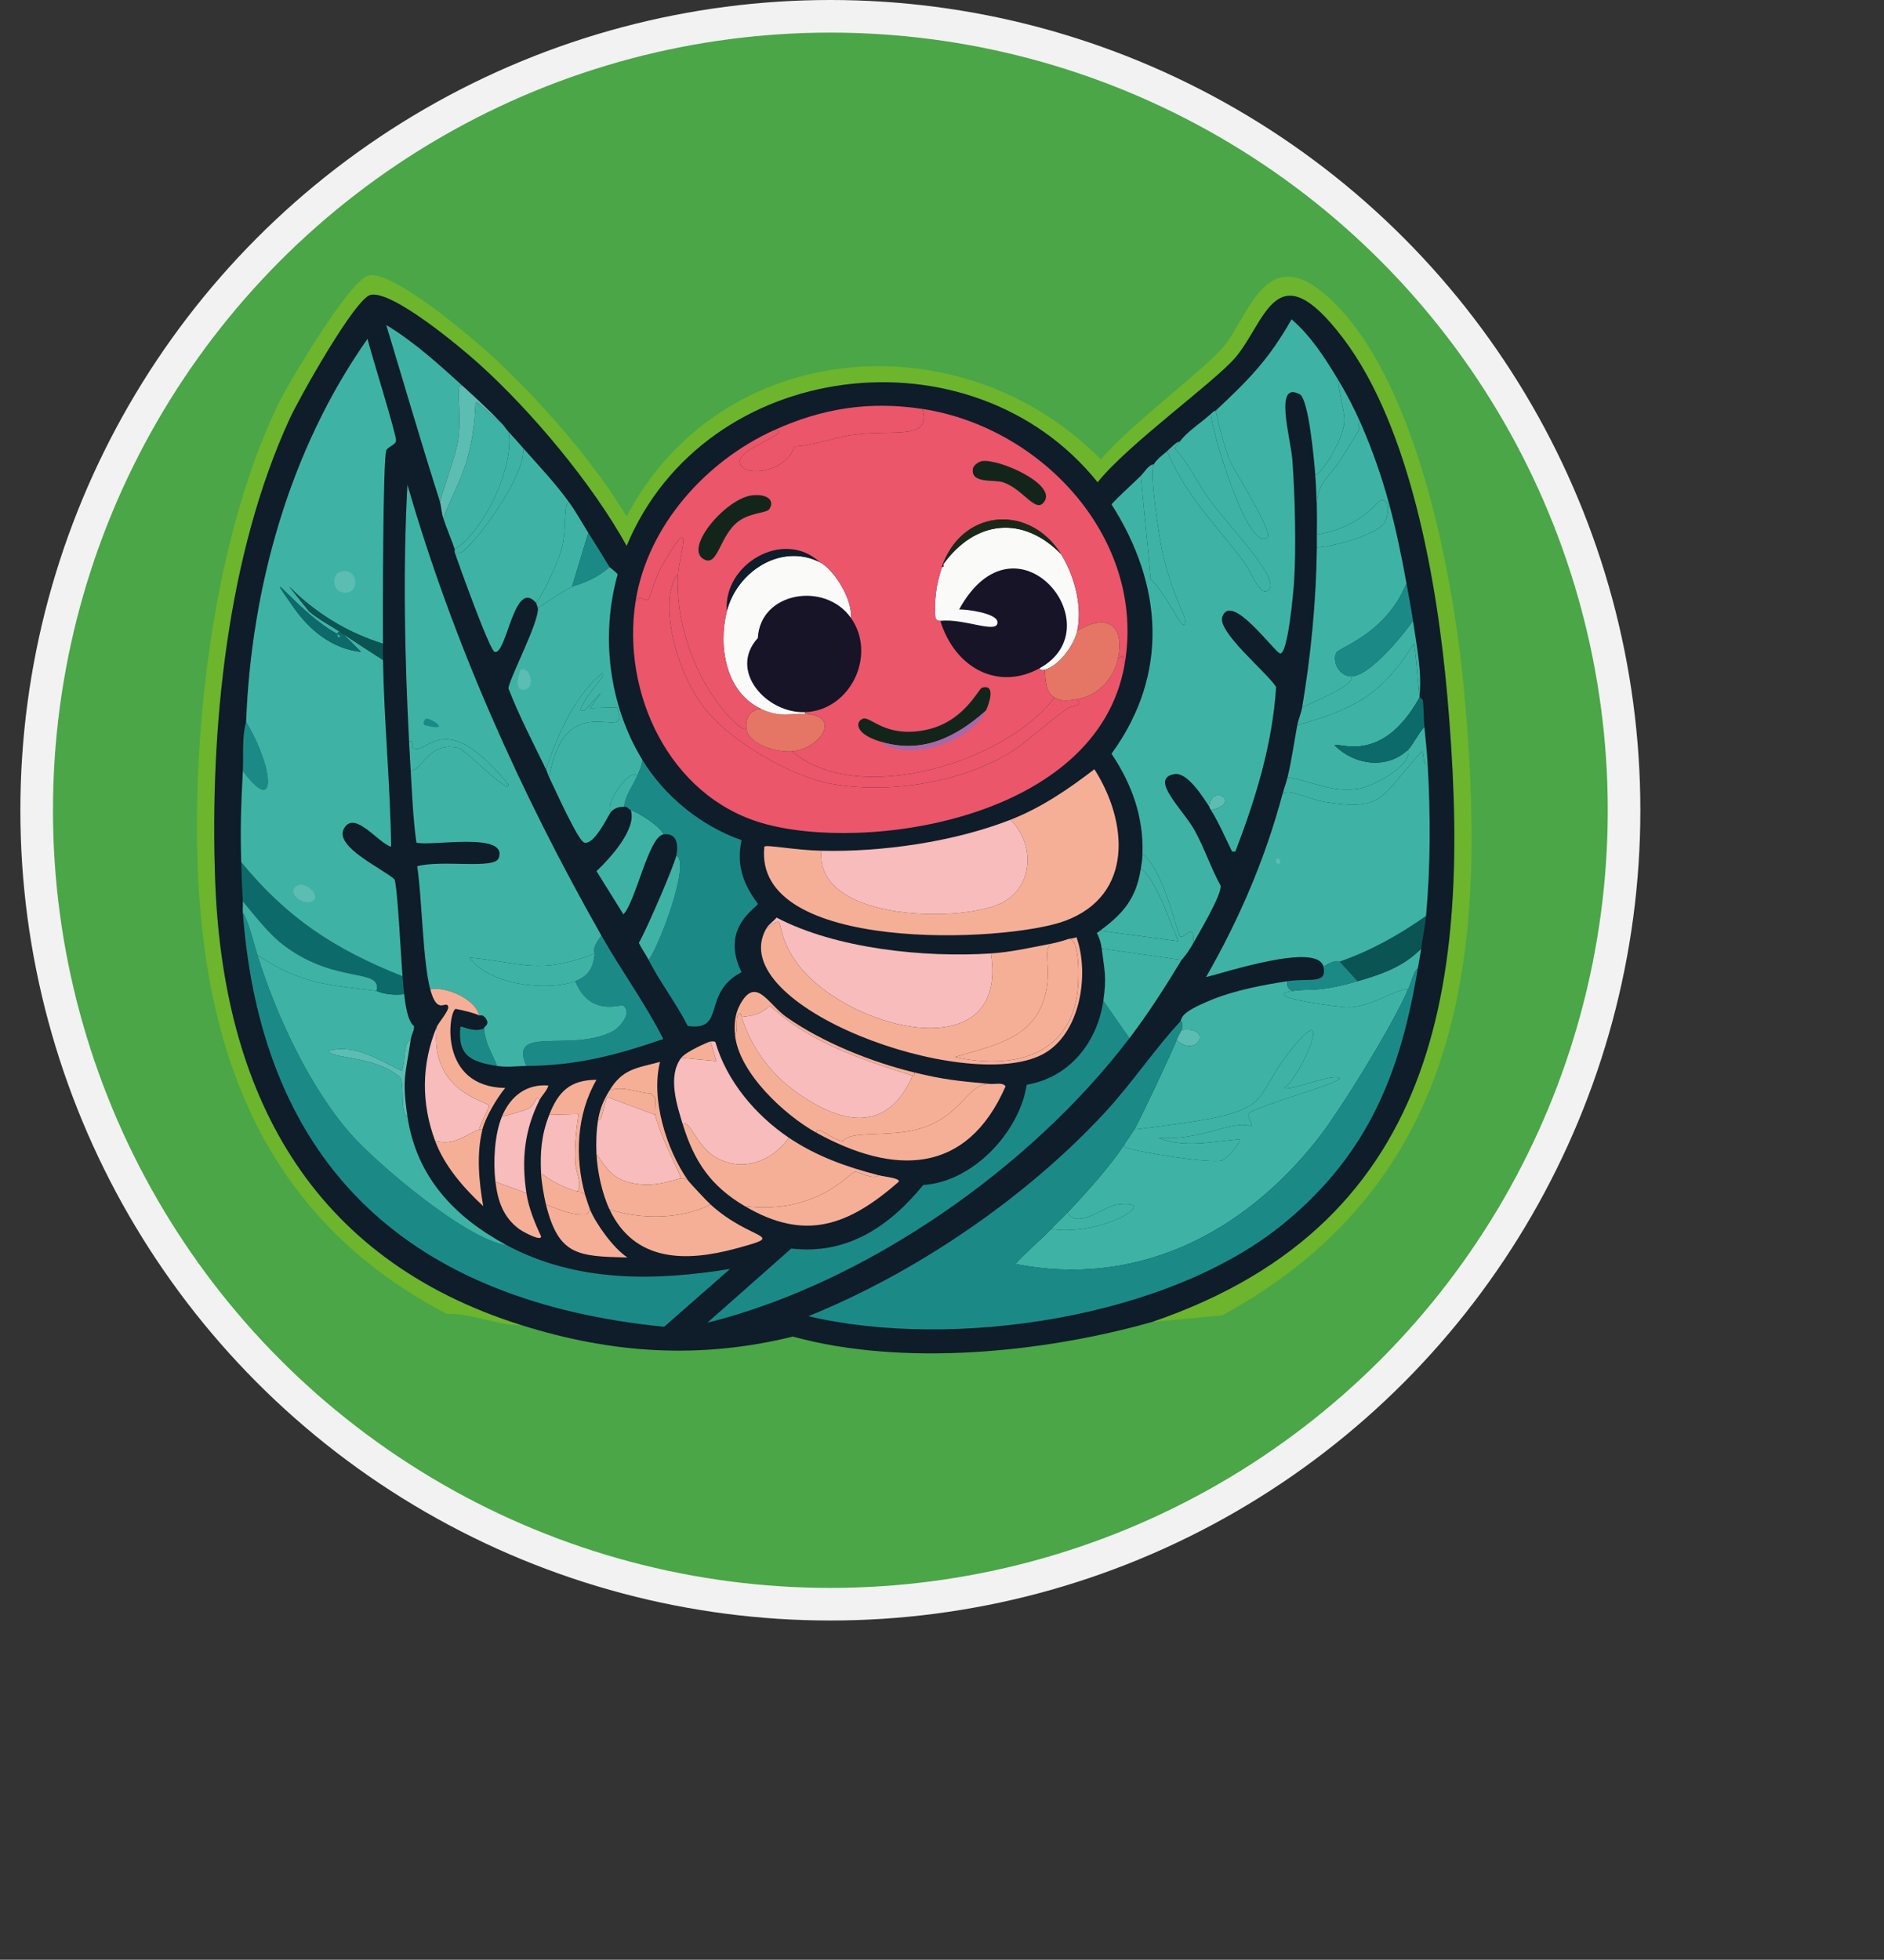 <?xml version="1.0" encoding="UTF-8"?>
<svg xmlns="http://www.w3.org/2000/svg" viewBox="0 0 578 601.05"><rect x="0" y="0" width="578" height="601.05" fill="#333333" stroke="none"/>
  <defs>
    <style>
      .cls-1 {
        fill: #4aa647;
        stroke: #f2f2f2;
        stroke-miterlimit: 10;
        stroke-width: 10px;
      }

      .cls-2 {
        fill: #f7bcbb;
      }

      .cls-2, .cls-3, .cls-4, .cls-5, .cls-6, .cls-7, .cls-8, .cls-9, .cls-10, .cls-11, .cls-12, .cls-13, .cls-14, .cls-15, .cls-16, .cls-17, .cls-18 {
        stroke-width: 0px;
      }

      .cls-3 {
        fill: #5cbdb3;
      }

      .cls-4 {
        fill: #531234;
      }

      .cls-5 {
        fill: #6cb52d;
      }

      .cls-6 {
        fill: #1b2818;
      }

      .cls-7 {
        fill: #1b8a87;
      }

      .cls-8 {
        fill: #0c6b6a;
      }

      .cls-9 {
        fill: #0f1c29;
      }

      .cls-10 {
        fill: #3eb3a5;
      }

      .cls-11 {
        fill: #0b5454;
      }

      .cls-12 {
        fill: #161426;
      }

      .cls-13 {
        fill: #13251b;
      }

      .cls-14 {
        fill: #a569a9;
      }

      .cls-15 {
        fill: #eb566b;
      }

      .cls-16 {
        fill: #e57666;
      }

      .cls-17 {
        fill: #fafaf9;
      }

      .cls-18 {
        fill: #f6af97;
      }
    </style>
  </defs>
  <g id="Laag_2" data-name="Laag 2">
    <circle class="cls-1" cx="254.75" cy="248.5" r="243.5"/>
  </g>
  <g id="Laag_1" data-name="Laag 1">
    <path class="cls-5" d="m375,403.42l-21.5,2c90.59-30.95,97.92-108.41,90.5-192.25-2.98-33.72-11.1-82.04-32-109.5-20.61-27.08-23.55-5.09-33,6-6.4,7.51-33.15,26.75-42.25,38.25-38.63-48.09-120.44-38.23-144.5,19.5-10.57-19.11-29.29-41.45-45.5-56-5.65-5.07-26.26-22.31-33-21-4.76.93-22.03,31.87-24.75,37.75-19.41,42.03-24.62,95.66-23,141.5,2.3,65.24,28.95,116.34,94,136.75-7.67.13-14.62-3.6-23-3.5-67.04-34.9-79.76-100.83-76-170.75,1.88-34.91,9.11-76.87,24.5-108.5,3.11-6.39,22.12-38.37,27.75-39.25,7.86-1.23,32.11,19.59,38.5,25.5,13.9,12.86,30.88,32.21,40.5,48.5,28.82-55.15,103.05-60.67,145.5-17.5,8.91-10.69,31.65-27.38,37.75-34.75,7.56-9.13,12.77-31.99,31.5-15.5,27.27,24,38.71,84.89,42,119.5,7.46,78.51,2.28,151.6-74,193.25Z"/>
    <path class="cls-9" d="m353.5,405.42c-33.51,9.49-76.59,13.75-110.25,4.5-28.47,7-55.39,5.24-83.25-3.5-65.05-20.41-91.7-71.51-94-136.75-1.62-45.84,3.59-99.47,23-141.5,2.72-5.88,19.99-36.82,24.75-37.75,6.74-1.31,27.35,15.93,33,21,16.21,14.55,34.93,36.89,45.5,56,24.06-57.73,105.87-67.59,144.5-19.5,9.1-11.5,35.85-30.74,42.25-38.25,9.45-11.09,12.39-33.08,33-6,20.9,27.46,29.02,75.78,32,109.5,7.42,83.84.09,161.3-90.5,192.25Z"/>
    <path class="cls-10" d="m410.5,116.42c1.04,11.7,4.73,11-2,23.25-.66,1.2-4.48,6.92-5,5.75-.3-3.88-1.98-23.03-4.75-24.5-8.06-4.3-2.74,13.55-2.25,20.25.78,10.68,1.2,27,.5,37.5-.18,2.74-1.87,21.95-4.25,21.75-1.56-.13-15.02-19.09-17.75-11.25-1.61,4.62,13.59,16.96,16.5,21.5-1.08,17.44-6.27,34.27-12.5,50.5h-1c-1.94-3.91-4.21-9.17-6.5-12.75,9.86-1.99.21-8.58-.5-1-2.03-3.11-6.76-10.73-10.75-10-7.77,1.41,2.59,10.68,6.25,17.25,3.03,5.45,4.98,11.53,8,17,.28,2.84-6.61,14.41-8.5,17.75.73-7.33-2.88-1.04-4-2.25-.95-1.03-4.71-20-11.5-25.25.4-11.38-3.25-21.44-9.5-30.75,17.76-24.35,15.78-51.8,0-76.5,2.84-3.08,6.03-5.82,9-8.75.9,10.59,2.19,21.6,3,31.75,5.63,5.13,10.92,19.02,10.5,12-.07-1.11-4.4-8.64-7-21-.92-4.36-3.92-23.46-2.5-26.25.78-1.53,2.73-2.87,4-4,6.48,14.57,15.09,22.51,23.5,33.75,2.8,3.75,5.09,11.18,7.75,8.75,3.77-3.45-12.67-19.89-18.25-27.75-3.6-5.07-6.19-10.9-10.5-15.5-.07-.67,1.08-1.6,1.5-2.25,1.77-2.72,6.76-5.95,9.5-8.5.05,4.4,11.15,42.47,17.25,38,2.13-1.56-10-20.33-11.25-23.25-2.09-4.87-3.34-10.58-4.5-15.75,10.14-9.5,16.21-15.58,23.25-28,6,5.22,10.2,11.77,14.25,18.5Z"/>
    <path class="cls-10" d="m396.5,303.92c-10.79,1.74,14.89,5.16,17.75,5,7.16-.41,13.83-5.62,17.75-5.5-4.44,10.51-20.79,37.18-28,46.25-22.99,28.92-55.36,45.25-92.5,38,3.43-3.8,7.46-7.08,11-10.75,15,2.53,34.81-9.27,20.25-7.5-4.18.51-11.89,7.77-15.25,2.5,5.73-6.13,12.98-14.05,17.5-21,0,.33-.14.86.25,1,4.26,1.51,25.68,4.95,29.5,4,1.7-.42,6.36-6.04,5.5-6.5-8.3.66-16.89,2.81-25-.5,12.9,1.18,22.76-5.58,28.5-3.5.82-.37-1.38-3.04-.5-4,2.01-2.17,27.69-9.07,27.75-10.75-1.92-1.7-16.05,4.3-17,3,5.14-3.59,14.88-26.49,4-14-16.9,19.41-1.87,21.04-50,26.75,1.87-3.2,11.29-23.24,13-27.5,6.12,5.92,11.64-4.3,1.5-3,.35-1.28.53-3.1-.5-2.5,1.02-1.07-1.08-2.47,10.25-7,6.83-2.73,15.5-4.4,22.75-5.5-.2,1.45.11,2.38,1.5,3Z"/>
    <path class="cls-7" d="m362,313.42c1.03-.6.85,1.22.5,2.5-.04.16-1.09,1.97-1.5,3-1.71,4.26-11.13,24.3-13,27.5-.77,1.32-2.07,3.08-3,4.5-4.52,6.95-11.77,14.87-17.5,21-1.58,1.69-3.37,3.31-5,5-3.54,3.67-7.57,6.95-11,10.75,37.14,7.25,69.51-9.08,92.5-38,7.21-9.07,23.56-35.74,28-46.25,1.03-2.43,1.82-5.75,3-6.5-5.32,32.01-15.07,56.74-40.75,78-35.62,29.48-102.06,39.16-146.25,28.75,33.12-13.39,66.75-36.31,91-62.5,8.21-8.87,15.95-20.34,23-27.75Z"/>
    <path class="cls-7" d="m79,292.92c5.61,18.18,15.91,40.37,28.5,54.75,7.98,9.12,35.67,32.62,48,34.25,21.28,11.4,45.28,11.03,68.5,7.25l-20.25,17.75c-77.05-7.66-123.33-48.24-129.25-127,1.73,2.51,3.22,8.84,4.5,13Z"/>
    <path class="cls-10" d="m115.5,303.92c.42.05,3.03,1.58,8.5,1,.3,2.73,1.01,8.3,3,9.75.2,1.33-.7,2.21-1,4.25-2.42.67-1.45,6.07-2.75,9.5-7.25-3.46-14.08-8.14-22.25-6.25-.47,2.67,13.83,1.3,21.75,8.25,1.55,2.28-.24,10.6,2.25,12,2.75,18.5,14.42,30.88,30.5,39.5-12.33-1.63-40.02-25.13-48-34.25-12.59-14.38-22.89-36.57-28.5-54.75,13.56,8.99,21.44,9.08,36.5,11Z"/>
    <path class="cls-10" d="m417.5,129.92c7.26,16.54,10.8,31.37,14,49-6.31,15.52-20.6,19.58-21.5,21.25-1.36,2.52.76,7.23,4.5,7.25,1.74,2.49-11.11,7.64-15,9.5,2.7-16.13,4.3-32.65,4.5-49,4.83-.18,17.8-3.82,20.5-7.25,1.53-1.94,2.28-7.61-.75-7.25-1.13.13-6.37,8.5-19.75,10.5,0-2.49.08-5.01,0-7.5-.13-8.67,3.46-9.43,7.5-15.75.77-1.2,5.32-8.5,5.5-9,.39-1.07-1.34-1.9.5-1.75Z"/>
    <path class="cls-7" d="m346.5,318.42c-30.27,39.79-80.95,75.2-129.5,87.25l25.75-22.75c17.07,2.01,30.12-6.76,40.5-19.5,15.17-.88,29.52-16.22,31.75-30.75,13.1-2.18,21.65-13,23.5-25.75l8,11.5Z"/>
    <path class="cls-10" d="m174.5,153.92c-1.72.98-.58,7.34-2,13.75-.76,3.45-5.44,14.03-8,17.25-6.8-7.92-9.04,16.15-12.75,15-1.57-.49-11.01-26.9-12.25-30.5,2.47.38,2.56-.44,4-1.75,4.92-4.48,17.93-22.73,17-30.25,4.79,5.43,9.73,10.62,14,16.5Z"/>
    <path class="cls-10" d="m435.5,213.42c.02.16-.02.34,0,.5-11.88,21.35-25.51,13.21-26,14.75,6.14,6.01,15.98,7.39,22.5,1.25,1.51,4.84-11.09,11.43-15.25,12-8.71,1.19-13.92-2.33-21.75-3.5,1.29-5.3,1.99-10.65,3-16,17.4-4.99,25.94-9.26,35.75-25,.97,5.29,1.06,10.68,1.75,16Z"/>
    <path class="cls-7" d="m161.5,326.92c-5.65-12.72,13.38-4.07,26.25-10.5,2.18-1.09,6.35-5.56,3.5-8-.71-.61-10.19,3.69-14.75-7.5,5.97-2.24,5.55-6.94,6-8.5.09-.3-1.62-.48,2-5.5,6.07,10.7,13.43,20.74,19,31.75-14.6,4.99-26.59,8.15-42,8.25Z"/>
    <path class="cls-10" d="m142,118.42c-2.78-1.79-.09,7.36-1.5,16.75-.68,4.56-4.23,13.57-5.5,18.75-5.77-18-11.02-36.16-16.5-54.25,8.58,5.2,16.09,12.02,23.5,18.75Z"/>
    <path class="cls-10" d="m154,129.92c.7.73,1.31,1.76,2,2.5,1.95,10.62-7.59,30.7-16.5,36-1.09-3.17-2.46-6.3-3.5-9.5,2.34-6.25,5.81-12.26,7.5-18.75,5.33-20.42-2.31-20.12,10.5-10.25Z"/>
    <path class="cls-8" d="m123.5,299.42c.17,1.82.3,3.7.5,5.5-5.47.58-8.08-.95-8.5-1,1.77-7.17-11.93-2.01-27.75-13.5-5.22-3.79-9.14-9.14-13.25-14-.24-3.92-.39-8.06-.5-12,14.23,17.31,28.78,26.78,49.5,35Z"/>
    <path class="cls-10" d="m362.5,294.42c-5.07,8.35-10.08,16.22-16,24l-8-11.5c1.07-7.35.31-9.51-.5-16l24.5,3.5Z"/>
    <path class="cls-10" d="m203.5,255.92c-4.49.65-8.51,20.77-12.25,24.5l-8.25-13.25c4.39-4.12,12.45-13.11,10.5-18.75,2.57.81,9.65,5.45,10,7.5Z"/>
    <path class="cls-10" d="m435.5,213.42c-.69-5.32-.78-10.71-1.75-16-9.81,15.74-18.35,20.01-35.75,25,.34-1.79,1.21-3.74,1.5-5.5,3.89-1.86,16.74-7.01,15-9.5,5.69.03,15.81-12.57,19-17,1.07,7.36,2.8,15.72,2,23Z"/>
    <path class="cls-10" d="m115.5,303.92c-15.06-1.92-22.94-2.01-36.5-11-1.28-4.16-2.77-10.49-4.5-13-.09-1.16.07-2.34,0-3.5,4.11,4.86,8.03,10.21,13.25,14,15.82,11.49,29.52,6.33,27.75,13.5Z"/>
    <path class="cls-10" d="m435,296.92c-1.18.75-1.97,4.07-3,6.5-3.92-.12-10.59,5.09-17.75,5.5-2.86.16-28.54-3.26-17.75-5,5.52-.89,7.34.61,20-3,7.2-2.05,14.18-4.48,19.5-10-.27,2.03-.67,3.99-1,6Z"/>
    <path class="cls-10" d="m337.5,285.42c7.24-5.33,11.1-9.98,12.5-19,4.15,2.43,8.88,16,11.5,22.25l-24-3.25Z"/>
    <path class="cls-10" d="m366,289.42c-1.86,3.3-3.34,4.74-3.5,5l-24.5-3.5c-.2-1.63-.68-3.32-1.5-4.75l1-.75,24,3.25c-2.62-6.25-7.35-19.82-11.5-22.25.27-1.7.44-2.7.5-4.5,6.79,5.25,10.55,24.22,11.5,25.25,1.12,1.21,4.73-5.08,4,2.25Z"/>
    <path class="cls-10" d="m438,234.42c-1.57.54-1.11-3.68-1.75-4-12.82,13.67-11.1,18.57-30,15.5-4.57-.74-10.6-4.12-12.75-2.5.44-1.66,1.1-3.34,1.5-5,7.83,1.17,13.04,4.69,21.75,3.5,4.16-.57,16.76-7.16,15.25-12,1.3-1.22,3.35-5.35,5-7,.36,3.82.78,7.67,1,11.5Z"/>
    <path class="cls-10" d="m362,135.42c-.42.65-1.57,1.58-1.5,2.25,4.31,4.6,6.9,10.43,10.5,15.5,5.58,7.86,22.02,24.3,18.25,27.75-2.66,2.43-4.95-5-7.75-8.75-8.41-11.24-17.02-19.18-23.5-33.75,1.59-1.41,3.04-3.05,4-3Z"/>
    <path class="cls-10" d="m180.5,163.42l-5,16.5c-3.62,1.91-7.02,4.34-10.5,6.5-.02-.16-.45-1.44-.5-1.5,2.56-3.22,7.24-13.8,8-17.25,1.42-6.41.28-12.77,2-13.75,2.36,3.24,3.93,6.24,6,9.5Z"/>
    <path class="cls-10" d="m354,142.42c-1.42,2.79,1.58,21.89,2.5,26.25,2.6,12.36,6.93,19.89,7,21,.42,7.02-4.87-6.87-10.5-12-.81-10.15-2.1-21.16-3-31.75,1.05-1.04,2.35-3.4,4-3.5Z"/>
    <g>
      <path class="cls-7" d="m433.5,190.42c-3.19,4.43-13.31,17.03-19,17-3.74-.02-5.86-4.73-4.5-7.25.9-1.67,15.19-5.73,21.5-21.25.7,3.85,1.44,7.62,2,11.5Z"/>
      <path class="cls-8" d="m437,222.92c-1.65,1.65-3.7,5.78-5,7-6.52,6.14-16.36,4.76-22.5-1.25.49-1.54,14.12,6.6,26-14.75,0,.06.43-.03,1,.75.35,2.71.25,5.55.5,8.25Z"/>
    </g>
    <path class="cls-3" d="m142,118.42c4.19,3.8,8.07,7.41,12,11.5-12.81-9.87-5.17-10.17-10.5,10.25-1.69,6.49-5.16,12.5-7.5,18.75-.53-1.61-.79-4.34-1-5,1.27-5.18,4.82-14.19,5.5-18.75,1.41-9.39-1.28-18.54,1.5-16.75Z"/>
    <g>
      <path class="cls-7" d="m199,294.42c3.6-5.02,12.9-30.09,8.5-32,.63-3.1.36-7.13-4-6.5-.35-2.05-7.43-6.69-10-7.5-.82-.26-.79-1.03-2-1,.18-3.22,2.69-6.45,4-9.5.66-1.54,1.55-3.27,1.5-5,6.89,11.33,18.06,20.37,30.5,24.75-1.64,7.66.48,13.43,5,19.5-.09,1.18-11.76,7.17-5,21-12.4,6.45-4.55,18.14-16.5,16.5-3.52-7-8.45-13.28-12-20.25Z"/>
      <path class="cls-10" d="m199,294.42c-.91-1.8-2.15-3.42-3-5.25,2.64-4.57,10.98-24.19,11.5-26.75,4.4,1.91-4.9,26.98-8.5,32Z"/>
    </g>
    <path class="cls-10" d="m373,125.92c1.16,5.17,2.41,10.88,4.5,15.75,1.25,2.92,13.38,21.69,11.25,23.25-6.1,4.47-17.2-33.6-17.25-38,1.4-1.31,1.43-.94,1.5-1Z"/>
    <path class="cls-10" d="m404,167.92c.02-1.33,0-2.67,0-4,13.38-2,18.62-10.37,19.75-10.5,3.03-.36,2.28,5.31.75,7.25-2.7,3.43-15.67,7.07-20.5,7.25Z"/>
    <path class="cls-10" d="m417.5,129.92c-1.84-.15-.11.68-.5,1.75-.18.5-4.73,7.8-5.5,9-4.04,6.32-7.63,7.08-7.5,15.75-.11-3.6-.22-7.42-.5-11,.52,1.17,4.34-4.55,5-5.75,6.73-12.25,3.04-11.55,2-23.25,2.7,4.49,4.9,8.71,7,13.5Z"/>
    <path class="cls-10" d="m160.5,137.42c.93,7.52-12.08,25.77-17,30.25-1.44,1.31-1.53,2.13-4,1.75-.09-.25.09-.75,0-1,8.91-5.3,18.45-25.38,16.5-36,1.59,1.7,2.97,3.26,4.5,5Z"/>
    <path class="cls-7" d="m74.5,236.42c.25-4.97-.34-10.09,1-15,8.42,13.88,9.74,29.48-1,15Z"/>
    <g>
      <path class="cls-11" d="m437.5,280.92c-.3,3.37-1.05,6.67-1.5,10-5.32,5.52-12.3,7.95-19.5,10l-5.5-6c9.48-3.29,18.33-8.23,26.5-14Z"/>
      <path class="cls-7" d="m411,294.92l5.5,6c-12.66,3.61-14.48,2.11-20,3-1.39-.62-1.7-1.55-1.5-3,6.66-1.01,12.35,1.13,11-4.5,4.19-2.5,4.75-1.41,5-1.5Z"/>
    </g>
    <path class="cls-7" d="m187,173.92c-5.08,4.55-10.92,5.69-11.5,6l5-16.5c2.21,3.48,4.37,6.97,6.5,10.5Z"/>
    <path class="cls-7" d="m148.5,315.42c.51,5.07,2.27,7.02,4,11.5-7.7-1.21-12.22-2.92-11.25-12,.51-.41,3.98,1.92,7.25.5Z"/>
    <path class="cls-3" d="m126,318.92c-1.54,10.52-2.73,11.84-1,23.5-2.49-1.4-.7-9.72-2.25-12-7.92-6.95-22.22-5.58-21.75-8.25,8.17-1.89,15,2.79,22.25,6.25,1.3-3.43.33-8.83,2.75-9.5Z"/>
    <path class="cls-10" d="m195.5,237.92c-1.31,3.05-3.82,6.28-4,9.5-1.71.05-2.74.3-4,1.5-2.42-1.27,5.28-13.59,8-11Z"/>
    <path class="cls-3" d="m371.5,248.42c-.47-.74-.47-.95-.5-1,.71-7.58,10.36-.99.5,1Z"/>
    <path class="cls-10" d="m182.5,292.42c-.45,1.56-.03,6.26-6,8.5-8.72,3.27-26.6,1.11-32.5-7.25,16.33,1.56,21.28,5.43,38.5-1.25Z"/>
    <g>
      <path class="cls-10" d="m184.5,286.92c-3.62,5.02-1.91,5.2-2,5.5-17.22,6.68-22.17,2.81-38.5,1.25,5.9,8.36,23.78,10.52,32.5,7.25,4.56,11.19,14.04,6.89,14.75,7.5,2.85,2.44-1.32,6.91-3.5,8-12.87,6.43-31.9-2.22-26.25,10.5-3.13.02-5.79.5-9,0-1.73-4.48-3.49-6.43-4-11.5-.06-.57,1.25-.82,1-2.25-1.1-2.43-2.14-1.57-2.5-1.75-.84-4.56-9.71-9.03-15-8-2.3-8.61-2.5-27.68-4-37.75,7.64-2.08,23.72,1.04,25-2.5,2.97-8.24-20.99-3.48-25.25-4.75-1.03-7.29-1.3-14.66-1.75-22,3.99-.39,5.28-9.15,14.75-7,1.79.41,11.01,10.11,15,12l.25-.75c-19.96-24.61-25.13-8.61-29.25-11.25-.66-.42.45-2.29-1.25-2-1.34-26.17-1.9-52.58-.5-78.75,13.95,48.29,34.7,94.56,59.5,138.25Z"/>
      <g>
        <path class="cls-10" d="m126,236.42c-.18-2.98-.35-6.02-.5-9,1.7-.29.59,1.58,1.25,2,4.12,2.64,9.29-13.36,29.25,11.25l-.25.75c-3.99-1.89-13.21-11.59-15-12-9.47-2.15-10.76,6.61-14.75,7Z"/>
        <path class="cls-10" d="m159.25,267.42c16.04-1.31,9.64,12.68-9.25,2.75-.3-.7,8.74-2.71,9.25-2.75Z"/>
        <path class="cls-7" d="m130.75,220.42c1.1-.41,8.52,4.25-.5,2-.62-.59-.13-1.76.5-2Z"/>
        <g>
          <path class="cls-10" d="m139.5,282.92c3.28.02,1.46.32,2.25.5,4.27.96,10.55,3.19,12.5,3.5,5.43.86,24.52-.65,23.25,3.75-1.62,5.6-28.4-2.55-38-7.75Z"/>
          <path class="cls-10" d="m139.5,282.92c-.28-.15-1.16.27-1.5-.25,1.41-.83,1.42.25,1.5.25Z"/>
        </g>
      </g>
    </g>
    <path class="cls-10" d="m345,350.92c.93-1.42,2.23-3.18,3-4.5,48.13-5.71,33.1-7.34,50-26.75,10.88-12.49,1.14,10.41-4,14,.95,1.3,15.08-4.7,17-3-.06,1.68-25.74,8.58-27.75,10.75-.88.96,1.32,3.63.5,4-5.74-2.08-15.6,4.68-28.5,3.5,8.11,3.31,16.7,1.16,25,.5.86.46-3.8,6.08-5.5,6.5-3.82.95-25.24-2.49-29.5-4-.39-.14-.25-.67-.25-1Z"/>
    <path class="cls-10" d="m322.5,376.92c1.63-1.69,3.42-3.31,5-5,3.36,5.27,11.07-1.99,15.25-2.5,14.56-1.77-5.25,10.03-20.25,7.5Z"/>
    <path class="cls-3" d="m361,318.92c.41-1.03,1.46-2.84,1.5-3,10.14-1.3,4.62,8.92-1.5,3Z"/>
    <g>
      <path class="cls-10" d="m438,234.42c.89,15.49.89,31.08-.5,46.5-8.17,5.77-17.02,10.71-26.5,14-.25.09-.81-1-5,1.5-1.8-7.53-30.38,1.92-36,3.25,10.27-17.88,18.16-36.31,23.5-56.25,2.15-1.62,8.18,1.76,12.75,2.5,18.9,3.07,17.18-1.83,30-15.5.64.32.18,4.54,1.75,4Z"/>
      <path class="cls-10" d="m427.75,258.42c6,4.38-23.18,12.56-25.75,9.25-1.96-2.52,5.44-.85,12.75-2.75,6.04-1.57,12.41-6.93,13-6.5Z"/>
      <path class="cls-3" d="m391.75,263.42c.97-.51,1.53,1.56.5,1.5-1.11-.06-.97-1.25-.5-1.5Z"/>
    </g>
    <g>
      <path class="cls-10" d="m197,232.92c.05,1.73-.84,3.46-1.5,5-2.72-2.59-10.42,9.73-8,11-.65.61-5.06,10.38-8.25,9.5-1.94-.53-9.37-17.22-10.75-20,5.04-29.47,25.83-8.84,20.75-21.5l-8.25.25c7.89-10.49-1.13.52-1.75.75-.28.11-1.07.09-1.25-.25,2.51-5.96,8.35-10.49,6.75-11.25-8.86,7.57-13.66,19.03-17.25,29.5-3.99-8.2-8.18-16.24-11.5-24.75-.13-2.35,9.62-20.67,9-24.75,3.48-2.16,6.88-4.59,10.5-6.5.58-.31,6.42-1.45,11.5-6,.09.14,2.05,1.51,2.5,2.25-5.31,18.8-2.69,39.99,7.5,56.75Z"/>
      <path class="cls-10" d="m168.5,238.42c-.43-.86-.62-1.72-1-2.5,3.59-10.47,8.39-21.93,17.25-29.5,1.6.76-4.24,5.29-6.75,11.25.18.34.97.36,1.25.25.62-.23,9.64-11.24,1.75-.75l8.25-.25c5.08,12.66-15.71-7.97-20.75,21.5Z"/>
      <path class="cls-3" d="m159.75,205.42c2.72-1.31,4.6,5.18,1.5,6-4.04,1.07-1.86-5.83-1.5-6Z"/>
    </g>
    <path class="cls-15" d="m208,176.42c-1.12-.3-2.38,5.12-2.5,6.25-1.12,10.61,3.43,24.33,9.5,33,7.65,10.92,27.27,22.48,40.25,24.75,17.45,3.05,39.12-.26,54.5-9.5,4.58-2.75,12.65-10.21,17.5-13.5,1.97-1.33,5.15-.6,3.25-3,6.3-1.04,11.25-6.28,12.5-12.5l1.5-.75.5,2.75c-8.41,47.65-79.93,57.67-111.25,48.5-28.53-8.36-43.15-40.05-38.75-68,2.11-2.57,2.37.62,4-.75.41-.35,1.92-6.4,4-10,10.58-18.28,5.36-3.64,5,2.75Z"/>
    <path class="cls-18" d="m252,260.92c-2.12,22.12,44.86,22.32,56.25,15.5,9.05-5.42,8.99-17.98,1.75-25,9.45-3.7,17.77-9.37,25.75-15.5,10.29,16.06,12.14,38.66-9,46.5-18.24,6.77-95.85,10-92.25-22.75.51-.72,9.1,1.05,17.5,1.25Z"/>
    <path class="cls-2" d="m310,251.42c7.24,7.02,7.3,19.58-1.75,25-11.39,6.82-58.37,6.62-56.25-15.5,18.51.45,40.66-2.72,58-9.5Z"/>
    <path class="cls-15" d="m283,125.42c2.83,9.92-8.65,6.08-21.75,8-5.86.86-11.51,3.23-17.5,3.5-2.77,8.64-17.42,9.7-16.75,4.25.48-3.93,17.16-8.94,10.5-9.25,14.86-6.73,29.25-8.98,45.5-6.5Z"/>
    <path class="cls-2" d="m304,292.42c5.83,36.54-45.62,23.21-60,2.25-7.39-10.77-2.04-14.97-9-9.75.77-1.38,2.25-2.31,3.25-3.5,18.28,9.59,45.45,12.32,65.75,11Z"/>
    <path class="cls-18" d="m304,292.42c6.15-.4,12.45-1.83,18.5-3-2.57,1.96-.07,6.7-1.5,14.25-2.79,14.72-15.84,16.84-28,20.5,16.7,3.81,34.76.2,37.5-19.5.56-4.02.89-16.4-2.5-16.75.8-.12,1.5-.12,2.25-.5,4.07,11.3,1.26,29.92-10.5,36-23.73,12.26-97.79-14.89-84.75-38.5,6.96-5.22,1.61-1.02,9,9.75,14.38,20.96,65.83,34.29,60-2.25Z"/>
    <path class="cls-18" d="m322.5,289.42c3.17-.61,5.22-1.46,5.5-1.5,3.39.35,3.06,12.73,2.5,16.75-2.74,19.7-20.8,23.31-37.5,19.5,12.16-3.66,25.21-5.78,28-20.5,1.43-7.55-1.07-12.29,1.5-14.25Z"/>
    <path class="cls-2" d="m147,346.42c-4.67,1.8-7.61,5.05-13.5,3.5-4.3-11.49-4.24-23.66.5-35-2.24,20.25,15.71,22.68,16,24.25.07.39-2.86,6.08-3,7.25Z"/>
    <path class="cls-18" d="m147,311.42c-1.64-.79-5.27-1.66-7.25-2-2.17,1.05-5.28,23.92,15.25,24.25-2.56,3.08-6.09,9.02-7,12.75-.35.04-.81-.07-1,0,.14-1.17,3.07-6.86,3-7.25-.29-1.57-18.24-4-16-24.25.53-1.26,3.9-5.08,3.5-6.25-.7-2.05-3.31,2.94-5.5-5.25,5.29-1.03,14.16,3.44,15,8Z"/>
    <path class="cls-18" d="m148,346.42c-1.87,7.67-1.07,15.88.25,23.5-6.01-5.6-11.83-12.19-14.75-20,5.89,1.55,8.83-1.7,13.5-3.5.19-.07.65.04,1,0Z"/>
    <path class="cls-2" d="m177,365.42c-4.46-1.35-7.18-2.89-11-5.5-.32-6.58.08-11.81,2.5-18l9-.25c-.72,4.97-1.27,9.97-1,15,.14,2.63,2.35,7.2.5,8.75Z"/>
    <path class="cls-18" d="m181,370.92c1.87,4.53,7.28,12.01,11.5,14.75-15.16-.38-21.1-.52-25-16.25,2.98,1.1,7.07,2.96,10.25,3,2.17.03,2.36.49,3.25-1.5Z"/>
    <path class="cls-18" d="m179.5,366.42c-1.24-1.21-1.91-.82-2.5-1,1.85-1.55-.36-6.12-.5-8.75-.27-5.03.28-10.03,1-15l-9,.25c2.76-7.07,6.36-10.72,14.5-10.75-6.13,10.53-6.71,23.71-3.5,35.25Z"/>
    <path class="cls-18" d="m177,365.42c.59.18,1.26-.21,2.5,1,.23.84,1.2,3.78,1.5,4.5-.89,1.99-1.08,1.53-3.25,1.5-3.18-.04-7.27-1.9-10.25-3-.64-2.58-1.37-6.9-1.5-9.5,3.82,2.61,6.54,4.15,11,5.5Z"/>
    <path class="cls-2" d="m201,341.92c1.78,6.83,5.3,13.04,8,19.5-2.6.32-8.83,3.4-16.75,1-4.68-1.42-6.74-4.83-9.25-8.5-.17-3.49-.06-7.04.5-10.5,1.34.39,1.45-3.78,2.75-7l14.75,5.5Z"/>
    <path class="cls-18" d="m187,370.92c9.78,3.19,21.92,3.06,31-1.5,12.65,11.49,24.21,9.03,7.75,13.5-15.35,4.17-31.13,4.17-38.75-12Z"/>
    <path class="cls-18" d="m209,361.42c.88-.11,1.29.07,2,.5.64.92,5.8,6.41,7,7.5-9.08,4.56-21.22,4.69-31,1.5-2.32-4.93-3.74-11.62-4-17,2.51,3.67,4.57,7.08,9.25,8.5,7.92,2.4,14.15-.68,16.75-1Z"/>
    <path class="cls-18" d="m211,361.92c-.71-.43-1.12-.61-2-.5-2.7-6.46-6.22-12.67-8-19.5-.29-1.1.2-3.68,0-5.25l-1.25-1.25c-4.23-.33-8.51-2.47-12.75-1,4.05-6.64,8.19-6.79,15.5-8.75-2.89,11.29,1.94,26.86,8.5,36.25Z"/>
    <path class="cls-18" d="m201,341.92l-14.75-5.5c-1.3,3.22-1.41,7.39-2.75,7,.58-3.55,1.73-6.1,3.5-9,4.24-1.47,8.52.67,12.75,1l1.25,1.25c.2,1.57-.29,4.15,0,5.25Z"/>
    <path class="cls-2" d="m165.5,337.42c-4.63,9.23-5.54,18.21-4,28.5l-9.5-3.5c-.72-5.95-.33-14.41,2-20,1.9-.43,7.09-1.8,8.25-2.5,2.38-1.44,2.12-4.79,3.25-2.5Z"/>
    <path class="cls-18" d="m161.5,365.92c.67,4.48,2.57,9.16,4.5,13.25.15,1.68-5.42-1.27-6.75-2.25-4.89-3.62-6.54-8.62-7.25-14.5l9.5,3.5Z"/>
    <path class="cls-18" d="m165.5,337.42c-1.13-2.29-.87,1.06-3.25,2.5-1.16.7-6.35,2.07-8.25,2.5,2.61-6.27,7.51-10.03,14.25-9.5-.49,1.7-1.98,2.97-2.75,4.5Z"/>
    <path class="cls-2" d="m242,348.92c-5.3,7.65-15.05,10.94-23.25,5.5-5.04-3.34-7.48-11.53-9.25-9.5-1.84-5.94-4.76-14.88-.5-20.5l10.75,1-1.75-6c.62-.01,1.24-.15,1.5.25,3.45,11.88,12.29,22.35,22.5,29.25Z"/>
    <path class="cls-18" d="m242,348.92c8.41,5.68,17.79,9.02,27.5,11.5-1.43,1.68-6.19-1.21-7.25-1-1.79.35-11.71,13.21-33.75,10.5-10.4-6.12-15.47-13.6-19-25,1.77-2.03,4.21,6.16,9.25,9.5,8.2,5.44,17.95,2.15,23.25-5.5Z"/>
    <path class="cls-18" d="m269.5,360.42c2.09.53,6.65.88,6.25,2-15.39,13.42-28.62,18.46-47.25,7.5,22.04,2.71,31.96-10.15,33.75-10.5,1.06-.21,5.82,2.68,7.25,1Z"/>
    <path class="cls-18" d="m209,324.42c1.44-1.9,8.49-4.99,9-5l1.75,6-10.75-1Z"/>
    <g>
      <path class="cls-12" d="m319,204.92c-12.65,7.01-26.01.12-30.5-14.5,7.34-.87,17.96,4.34,17.5.25-.29-2.59-9.38-3.83-11.75-3.75,17.45-31.79,47.81,5.22,24.75,18Z"/>
      <path class="cls-17" d="m325.5,169.92c4.1,6.57,6.62,15.88,5,23.5-.93,4.39-5.48,10.74-10,12-.43.12-1.53.17-1.5-.5,23.06-12.78-7.3-49.79-24.75-18,2.37-.08,11.46,1.16,11.75,3.75.46,4.09-10.16-1.12-17.5-.25-.02-.08-.8.29-1.5-.75-.44-5.9.18-10.21,2-15.75.79.05.38-.84.5-1,9.71-13.38,24.3-14.95,36-3Z"/>
    </g>
    <path class="cls-15" d="m208,176.42c-.78,13.78,4.51,29.34,13,40.25,1.36,1.75,6.81,8.14,8,6.75.71,5.2,9.68,7.36,14,7,20.1,17.28,65.5,3.42,80.5-16.5,2.43,1.37,4.48.92,7,.5,1.9,2.4-1.28,1.67-3.25,3-4.85,3.29-12.92,10.75-17.5,13.5-15.38,9.24-37.05,12.55-54.5,9.5-12.98-2.27-32.6-13.83-40.25-24.75-6.07-8.67-10.62-22.39-9.5-33,.12-1.13,1.38-6.55,2.5-6.25Z"/>
    <path class="cls-16" d="m343,201.92c-1.25,6.22-6.2,11.46-12.5,12.5-2.52.42-4.57.87-7-.5-2.85-1.61-2.68-5.48-3-8.5,4.52-1.26,9.07-7.61,10-12,8.93-5.32,14.62-2.03,12.5,8.5Z"/>
    <path class="cls-16" d="m233.5,217.42c5.99,2.79,8.92,1.27,13.5,1.5,11.43.58,4.69,10.77-4,11.5-4.32.36-13.29-1.8-14-7-.42-3.07,1.14-5.83,4.5-6Z"/>
    <g>
      <path class="cls-12" d="m261,189.42c8.13,11.38-.06,28.49-14,29-11.82.43-23.67-12.68-14.5-22.75.72-14.15,20.53-17.41,28.5-6.25Z"/>
      <path class="cls-17" d="m251.5,172.42c4.63,2.33,10.27,12.02,9.5,17-7.97-11.16-27.78-7.9-28.5,6.25-9.17,10.07,2.68,23.18,14.5,22.75v.5c-4.58-.23-7.51,1.29-13.5-1.5-10.98-5.11-13.2-19.39-10.5-30,3.08-12.12,16.61-20.99,28.5-15Z"/>
      <path class="cls-9" d="m251.5,172.42c-11.89-5.99-25.42,2.88-28.5,15-1.26-14.22,17.26-25.41,28.5-15Z"/>
    </g>
    <g>
      <path class="cls-15" d="m345,203.92l-.5-2.75-1.5.75c2.12-10.53-3.57-13.82-12.5-8.5,1.62-7.62-.9-16.93-5-23.5-9.36-14.97-29.22-14.05-36,2.5-.26.64-.31.92-.5,1.5-1.82,5.54-2.44,9.85-2,15.75.7,1.04,1.48.67,1.5.75,4.49,14.62,17.85,21.51,30.5,14.5-.03.67,1.07.62,1.5.5.32,3.02.15,6.89,3,8.5-15,19.92-60.4,33.78-80.5,16.5,8.69-.73,15.43-10.92,4-11.5v-.5c13.94-.51,22.13-17.62,14-29,.77-4.98-4.87-14.67-9.5-17-11.24-10.41-29.76.78-28.5,15-2.7,10.61-.48,24.89,10.5,30-3.36.17-4.92,2.93-4.5,6-1.19,1.39-6.64-5-8-6.75-8.49-10.91-13.78-26.47-13-40.25.36-6.39,5.58-21.03-5-2.75-2.08,3.6-3.59,9.65-4,10-1.63,1.37-1.89-1.82-4,.75,3.65-23.18,21.57-43.02,42.5-52.5,6.66.31-10.02,5.32-10.5,9.25-.67,5.45,13.98,4.39,16.75-4.25,5.99-.27,11.64-2.64,17.5-3.5,13.1-1.92,24.58,1.92,21.75-8,36.78,5.61,68.79,40.04,62,78.5Z"/>
      <g>
        <path class="cls-13" d="m230.75,151.92c4.86-.55,7.02,1.74,5.25,4.25-.8,1.13-5.22,1.05-8.75,3.25-6.62,4.13-6.77,14.94-11.5,12-5.82-3.62,7.08-18.61,15-19.5Z"/>
        <path class="cls-13" d="m301.25,141.42c4.98-.83,22.56,6.84,19.25,12.25-2.61,4.25-6.36-3.58-12.75-5.75-2.72-.93-10.13.55-9.25-4.25.19-1.03,1.84-2.1,2.75-2.25Z"/>
        <g>
          <path class="cls-13" d="m302.5,217.92c-9.41,8.38-19.78,13.42-32.5,9.5-8.07-2.49-7.46-6.25-5.25-7,2.42-.82,6.73,5.88,19,3.5,11.95-2.32,16.43-12.69,17.5-13,4.51-1.29,2.06,5.21,1.25,7Z"/>
          <path class="cls-14" d="m270,227.42c12.72,3.92,23.09-1.12,32.5-9.5-4.4,9.76-24.4,16.02-32.5,9.5Z"/>
        </g>
        <g>
          <path class="cls-6" d="m325.5,169.92c-11.7-11.95-26.29-10.38-36,3v-.5c6.78-16.55,26.64-17.47,36-2.5Z"/>
          <path class="cls-4" d="m289.5,172.92c-.12.16.29,1.05-.5,1,.19-.58.24-.86.5-1.5v.5Z"/>
        </g>
      </g>
    </g>
    <path class="cls-18" d="m227.5,311.92c3.07,9.39,8.72,17.24,16.75,23,13.6,9.76,27.77,13.02,35.75-5,.02-.05.68.17.5-1,9.32,2.26,13.66,2.63,23,3.5-7.02-.03-8.48,10.42-22.25,14-8.86,2.3-20.68.33-22.5,3.5-3.06.07-8.35-5.37-8.25-2.5-9.75-5.36-23.85-18.42-25-30,1.06-1.11.13-5.18,1-6.25.97-1.2.94.76,1,.75Z"/>
    <path class="cls-18" d="m250.5,347.42c-.1-2.87,5.19,2.57,8.25,2.5,1.82-3.17,13.64-1.2,22.5-3.5,13.77-3.58,15.23-14.03,22.25-14,1.98.18,4.08-.57,5,.75-11.92,27.29-34.26,27.32-58,14.25Z"/>
    <path class="cls-18" d="m280.5,328.92c.18,1.17-.48.95-.5,1-15.48-4.9-31.67-10.14-43.75-21.5-2.76,2.62-5.14,3.12-8.75,3.5-.06,0-.03-1.95-1-.75-.87,1.07.06,5.14-1,6.25-.32-3.2-.03-6.4,1.5-9.25,4.87-9.07,8.62-.21,14.25,3.75,11.05,7.77,26.15,13.83,39.25,17Z"/>
    <path class="cls-2" d="m280,329.92c-7.98,18.02-22.15,14.76-35.75,5-8.03-5.76-13.68-13.61-16.75-23,3.61-.38,5.99-.88,8.75-3.5,12.08,11.36,28.27,16.6,43.75,21.5Z"/>
    <g>
      <path class="cls-10" d="m117.5,197.42c-10.83-3.34-20.79-9.43-28.75-17.5l6,7.5c2.98,2.59,6.52,4.32,9.75,6.5-.41-.14-1.03-.1-1,.5-11.6-6.07-24.33-23.72-13.5-8.25,4.97,7.1,11.86,12.81,20.75,13.75-1.17-1.1-5.62-5.79-6.25-6,4.26,2.88,8.68,5.69,13,8.5.34,19.09,2.23,38.15,2.5,57.25-3.84-.92-11.28-11.47-14.5-5.5-2.99,5.55,11.94,12.24,15.5,15.5.95,1.7,2.07,25.16,2.5,29.75-20.72-8.22-35.27-17.69-49.5-35-.31-11.03-.05-17.18.5-28,10.74,14.48,9.42-1.12,1-15,1.58-41.23,13.33-83.54,37.25-117.5.96,4.06,8.97,29.64,8.75,31.25-.19,1.37-2.56,1.83-3,3-1.04,2.78-1.1,52.05-1,59.25Z"/>
      <g>
        <path class="cls-3" d="m104.25,175.42c6.14-2.02,6.55,8.28,0,6-1.96-.68-2.51-5.17,0-6Z"/>
        <path class="cls-3" d="m91.75,271.42c2.42-.85,6.82,3.67,4,5-3.25,1.53-8.55-3.41-4-5Z"/>
        <g>
          <path class="cls-11" d="m117.5,197.42c.02,1.67-.03,3.33,0,5-4.32-2.81-8.74-5.62-13-8.5-3.23-2.18-6.77-3.91-9.75-6.5l-6-7.5c7.96,8.07,17.92,14.16,28.75,17.5Z"/>
          <path class="cls-8" d="m103.5,194.42c.06.03-.21,1.66,1,.75l-1-.75c-.03-.6.59-.64,1-.5.63.21,5.08,4.9,6.25,6-8.89-.94-15.78-6.65-20.75-13.75-10.83-15.47,1.9,2.18,13.5,8.25Z"/>
          <path class="cls-10" d="m103.5,194.42l1,.75c-1.21.91-.94-.72-1-.75Z"/>
        </g>
      </g>
    </g>
  </g>
</svg>